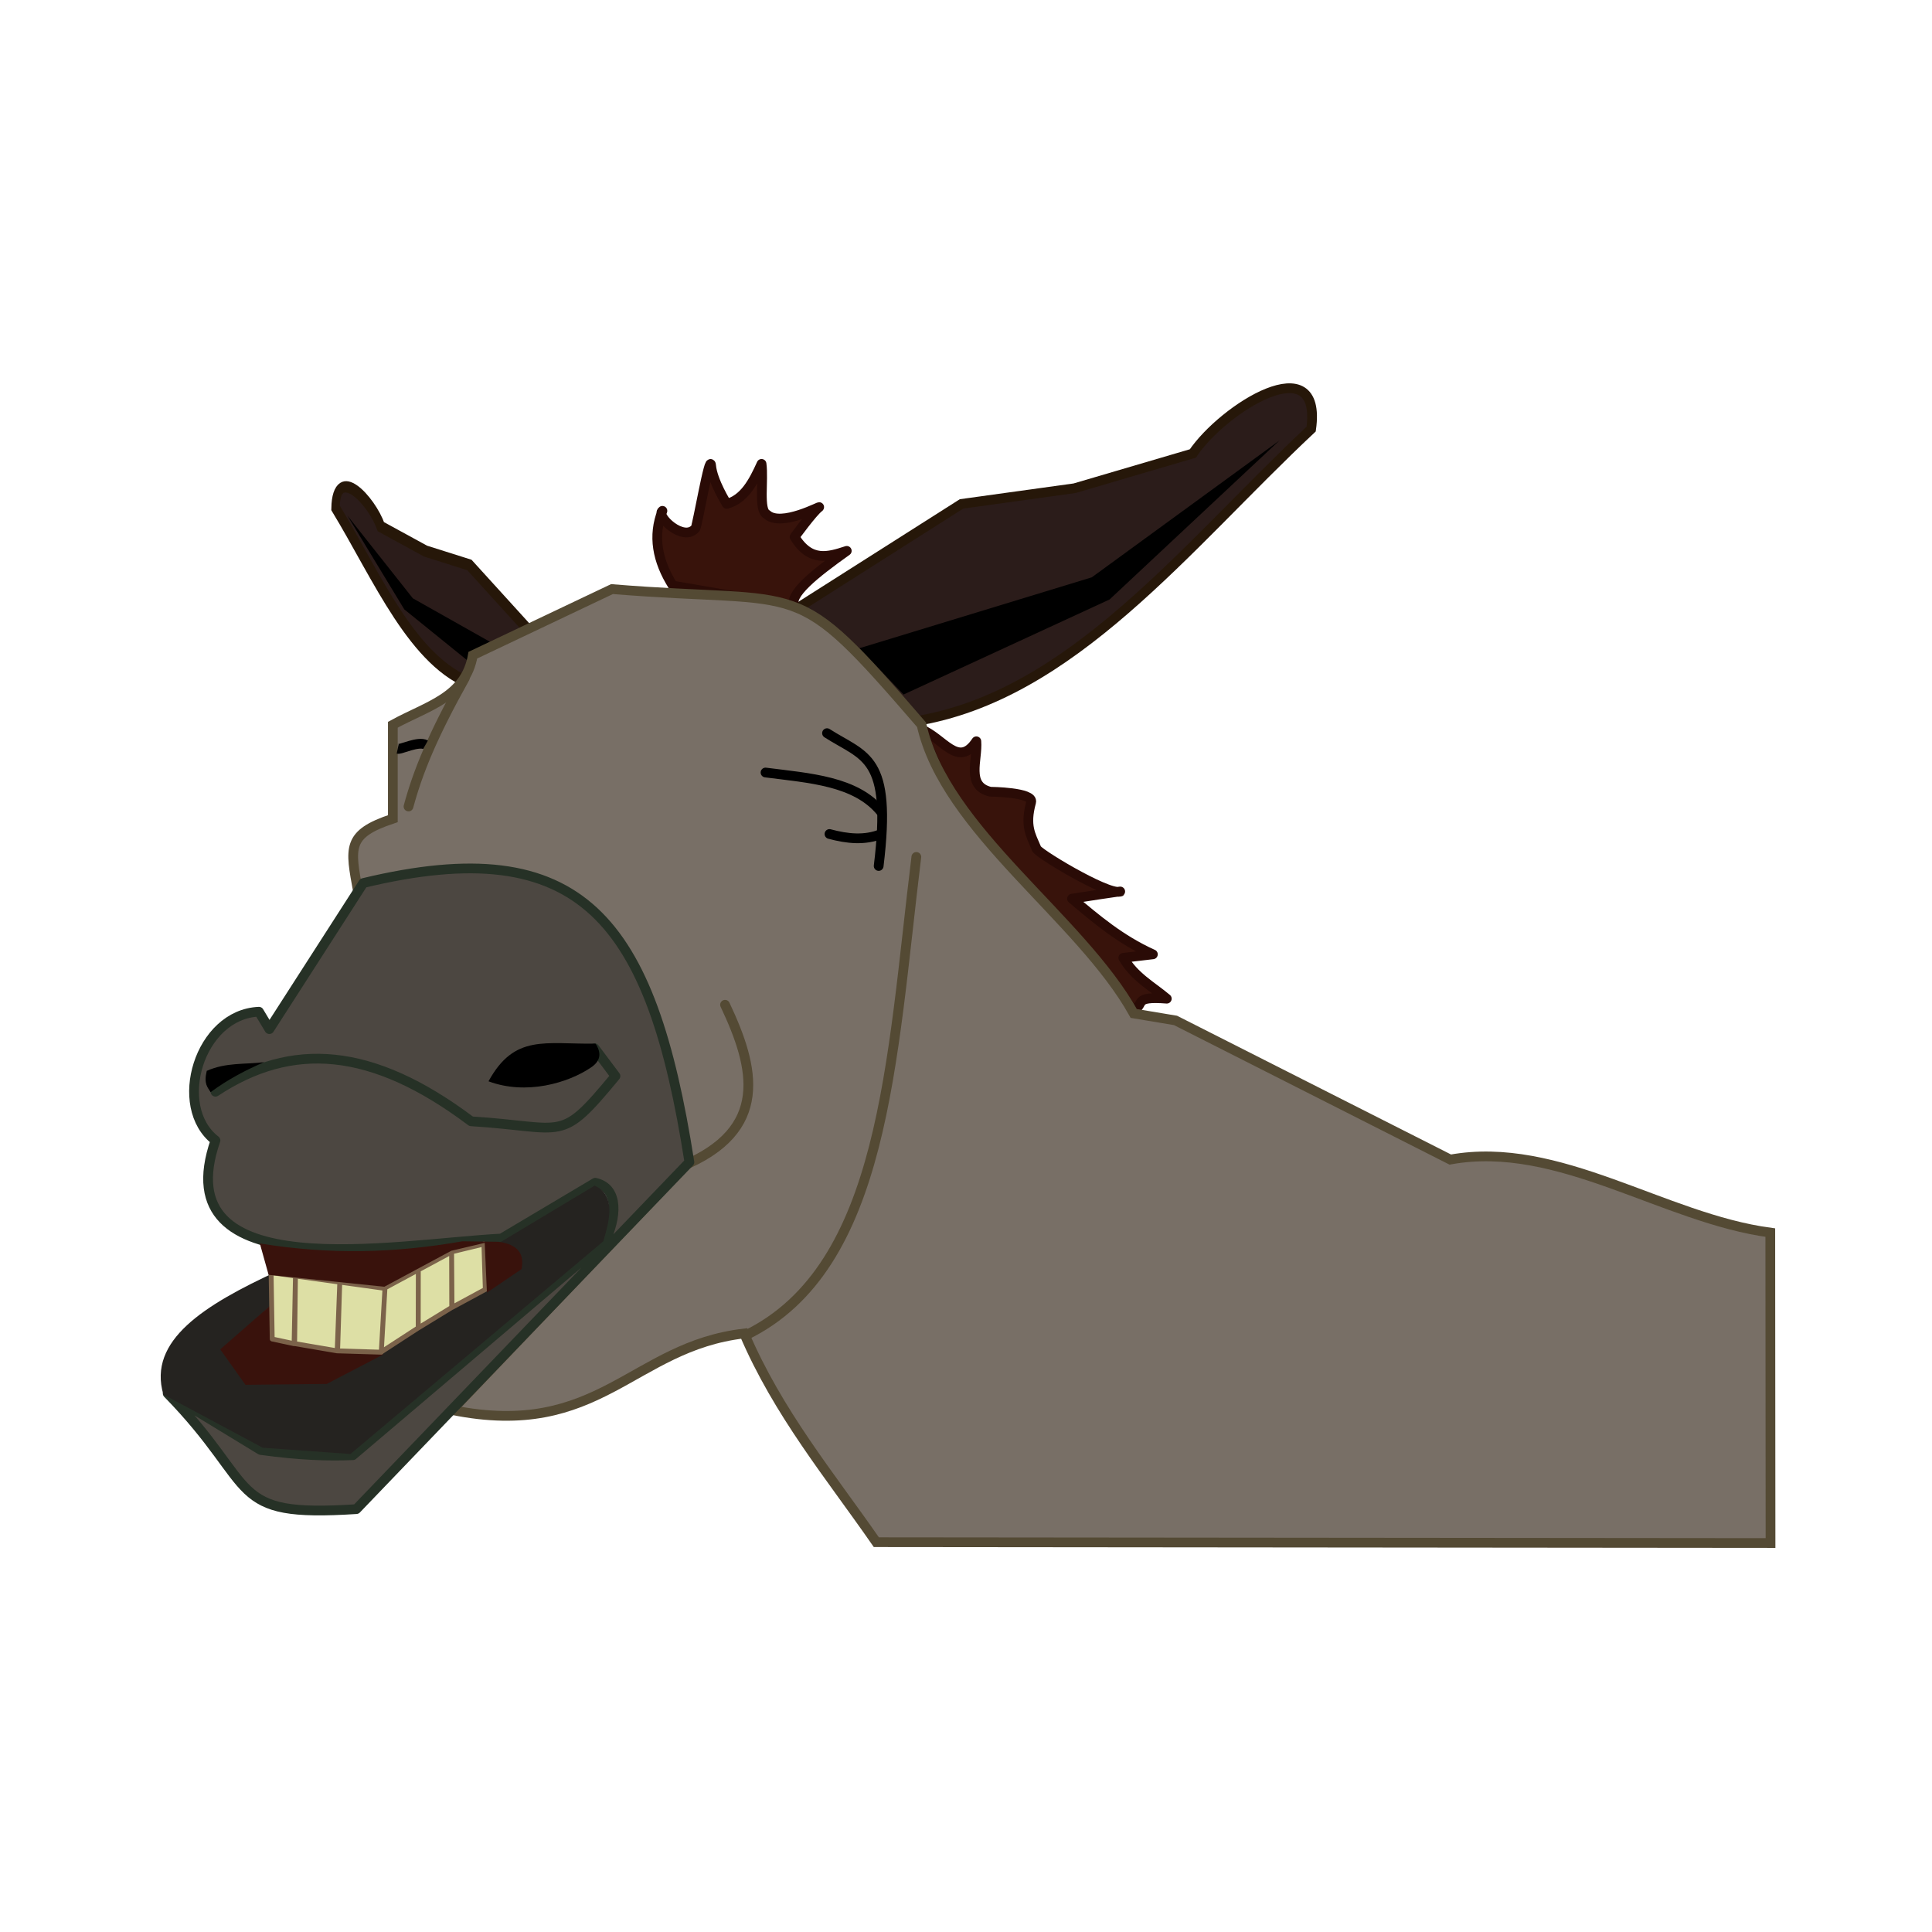 <svg:svg xmlns:dc="http://purl.org/dc/elements/1.1/" xmlns:ns1="http://sodipodi.sourceforge.net/DTD/sodipodi-0.dtd" xmlns:ns2="http://www.inkscape.org/namespaces/inkscape" xmlns:ns4="http://creativecommons.org/ns#" xmlns:rdf="http://www.w3.org/1999/02/22-rdf-syntax-ns#" xmlns:svg="http://www.w3.org/2000/svg" height="678.024" id="svg2" version="1.1" viewBox="-47.746 -124.645 678.024 678.024" width="678.024" ns1:docname="scecco.svg" ns2:export-filename="C:\Users\Miriam\Desktop\scecco.png" ns2:export-xdpi="300" ns2:export-ydpi="300" ns2:version="0.48.4 r9939">
  <svg:defs id="defs4" />
  <ns1:namedview bordercolor="#666666" borderopacity="1.0" fit-margin-bottom="0" fit-margin-left="10" fit-margin-right="0" fit-margin-top="10" id="base" pagecolor="#ffffff" showgrid="false" ns2:current-layer="layer1" ns2:cx="97.120926" ns2:cy="287.09583" ns2:document-units="px" ns2:pageopacity="0.0" ns2:pageshadow="2" ns2:window-height="705" ns2:window-maximized="1" ns2:window-width="1366" ns2:window-x="-8" ns2:window-y="-8" ns2:zoom="1.979899" />
  <svg:g id="layer1" transform="translate(-73.67,-38.901)" ns2:groupmode="layer" ns2:label="Livello 1">
    <svg:g id="g4018" transform="matrix(3.418,0,0,3.418,-925.085,-1022.34)" ns2:export-filename="C:\Users\Miriam\Desktop\scecco.png" ns2:export-xdpi="300" ns2:export-ydpi="300">
      <svg:g id="g3986">
        <svg:path d="m 359.821,336.648 17.143,-10.893 11.607,-1.607 12.143,-3.571 c 3.121,-4.632 13.347,-11.054 12.143,-2.5 -12.785,11.974 -24.56,27.43 -40.714,30 z" id="path3974" style="fill:#2b1c1a;fill-opacity:1;stroke:#261709;stroke-width:1px;stroke-linecap:butt;stroke-linejoin:miter;stroke-opacity:1" ns1:nodetypes="ccccccc" ns2:connector-curvature="0" />
        <svg:path d="m 371.009,345.329 21.157,-9.762 17.425,-16.31 -19.254,14.038 -23.861,7.28 z" id="path3984" style="fill:#000000;fill-opacity:1;stroke:none" ns1:nodetypes="cccccc" ns2:connector-curvature="0" />
      </svg:g>
      <svg:g id="g3986-1" transform="matrix(-0.397,-0.048,-0.066,0.539,497.584,174.54)">
        <svg:path d="m 359.821,336.648 17.143,-10.893 11.607,-1.607 12.143,-3.571 c 3.121,-4.632 13.347,-11.054 12.143,-2.5 -12.785,11.974 -24.56,27.43 -40.714,30 z" id="path3974-7" style="fill:#2b1c1a;fill-opacity:1;stroke:#261709;stroke-width:2.146;stroke-linecap:butt;stroke-linejoin:miter;stroke-miterlimit:4;stroke-opacity:1;stroke-dasharray:none" ns1:nodetypes="ccccccc" ns2:connector-curvature="0" />
        <svg:path d="m 371.009,345.329 21.157,-9.762 17.425,-16.31 -19.254,14.038 -23.861,7.28 z" id="path3984-4" style="fill:#000000;fill-opacity:1;stroke:none" ns1:nodetypes="cccccc" ns2:connector-curvature="0" />
      </svg:g>
      <svg:path d="m 347.321,334.148 c -1.609,-2.56 -2.08,-5.119 -1.071,-7.679 -0.723,0.516 2.183,3.277 3.393,1.786 0.198,-0.245 1.483,-7.849 1.607,-6.429 0.14,1.601 1.607,3.929 1.607,3.929 1.786,-0.476 2.723,-2.225 3.571,-4.107 0.234,1.676 -0.335,4.777 0.536,5.179 1.438,1.395 5.781,-1.029 5.357,-0.714 -0.641,0.476 -2.5,3.036 -2.5,3.036 1.63,2.651 3.495,2.029 5.357,1.429 -3.3,2.35 -6.053,4.54 -5.357,5.714 z" id="path4014" style="fill:#38130b;fill-opacity:1;stroke:#2a0b06;stroke-width:1px;stroke-linecap:round;stroke-linejoin:round;stroke-opacity:1" ns1:nodetypes="ccsscccscccc" ns2:connector-curvature="0" />
      <svg:path d="m 372.768,348.88 1.875,4.375 c 3.512,10.912 11.824,15.421 20,24.464 1.196,-0.582 -0.157,-1.434 3.393,-1.161 -1.55,-1.305 -3.345,-2.244 -4.464,-4.196 l 3.036,-0.357 c -3.346,-1.507 -5.809,-3.621 -8.304,-5.714 0,0 5.782,-0.908 4.911,-0.714 -1.39,0.309 -8.798,-4.181 -8.571,-4.464 -0.577,-1.37 -1.203,-2.297 -0.536,-4.732 0.283,-1.033 -4.196,-1.071 -4.196,-1.071 -2.518,-0.613 -1.275,-3.276 -1.429,-5.179 -1.869,2.815 -3.409,-0.364 -5.714,-1.25 z" id="path4016" style="fill:#38130b;fill-opacity:1;stroke:#2a0b06;stroke-width:1px;stroke-linecap:round;stroke-linejoin:round;stroke-opacity:1" ns1:nodetypes="cccccccscsccc" ns2:connector-curvature="0" />
      <svg:path d="m 315,365.576 17.321,-1.25 c 8.504,8.748 17.585,17.256 15.179,30.536 l -22.857,23.929 c 15.156,3.069 18.477,-6.522 30,-7.857 3.492,8.175 8.792,14.542 13.571,21.429 l 91.81,0.086 L 460,400.576 c -10.949,-1.46 -21.739,-9.521 -32.857,-7.5 l -28.214,-14.286 -4.286,-0.714 c -5.458,-9.83 -19.369,-18.769 -21.786,-29.643 -13.478,-15.62 -11.419,-12.26 -31.786,-13.929 l -14.286,6.786 c -0.761,4.344 -4.634,5.174 -8.214,7.143 l 0,9.643 c -4.775,1.584 -4.394,2.977 -3.571,7.5 z" id="path3764" style="fill:#786f66;fill-opacity:1;stroke:#544a34;stroke-width:1px;stroke-linecap:butt;stroke-linejoin:miter;stroke-opacity:1" ns1:nodetypes="ccccccccccccccccc" ns2:connector-curvature="0" />
      <svg:path d="m 356.836,353.337 c 4.531,0.581 9.286,0.863 11.869,4.041" id="path3766" style="fill:none;stroke:#000000;stroke-width:1px;stroke-linecap:round;stroke-linejoin:round;stroke-opacity:1" ns1:nodetypes="cc" ns2:connector-curvature="0" />
      <svg:path d="m 363.15,349.296 c 3.889,2.494 6.692,2.279 5.303,13.637" id="path3768" style="fill:none;stroke:#000000;stroke-width:1px;stroke-linecap:round;stroke-linejoin:round;stroke-opacity:1" ns1:nodetypes="cc" ns2:connector-curvature="0" />
      <svg:path d="m 363.402,359.65 c 1.839,0.497 3.632,0.676 5.303,0" id="path3770" style="fill:none;stroke:#000000;stroke-width:1px;stroke-linecap:round;stroke-linejoin:round;stroke-opacity:1" ns1:nodetypes="cc" ns2:connector-curvature="0" />
      <svg:path d="m 325.967,343.623 c -3.32,5.939 -4.815,9.612 -5.788,13.203" id="path3772" style="fill:none;stroke:#544a34;stroke-width:1px;stroke-linecap:round;stroke-linejoin:round;stroke-opacity:1" ns1:nodetypes="cc" ns2:connector-curvature="0" />
      <svg:path d="m 354.821,411.112 c 14.267,-6.963 14.921,-28.118 17.5,-49.107" id="path3774" style="fill:none;stroke:#544a34;stroke-width:1px;stroke-linecap:round;stroke-linejoin:round;stroke-opacity:1" ns1:nodetypes="cc" ns2:connector-curvature="0" />
      <svg:path d="m 348.162,393.812 c 9.161,-3.758 7.577,-10.159 4.517,-16.629" id="path3970" style="fill:none;stroke:#544a34;stroke-width:1px;stroke-linecap:round;stroke-linejoin:round;stroke-opacity:1" ns1:nodetypes="cc" ns2:connector-curvature="0" />
      <svg:path d="m 315.536,364.684 -9.643,15 -1.071,-1.786 c -6.137,0.245 -8.951,9.75 -4.464,13.214 -5.288,15.238 18.419,10.64 29.362,10.072 l 9.636,-5.727 c 2.529,0.574 2.114,3.718 1.033,5.972 l -25.923,22.004 c -2.453,0.102 -5.337,0.032 -9.464,-0.536 l -9.549,-5.811 c 9.532,9.755 5.906,12.754 19.37,11.883 l 34.196,-35.625 c -3.905,-24.996 -11.045,-34.046 -33.482,-28.661 z" id="path3776" style="fill:#4c4741;fill-opacity:1;stroke:#263126;stroke-width:1px;stroke-linecap:round;stroke-linejoin:round;stroke-opacity:1;marker-end:none" ns1:nodetypes="ccccccccccccc" ns2:connector-curvature="0" />
      <svg:path d="m 306.786,404.505 c -7.596,3.503 -13.401,7.138 -11.776,12.698 l 10.198,5.462 9.012,0.644 25.96,-21.84 c 0.619,-2.118 1.345,-4.729 -0.893,-5.714 l -9.821,5.893 1.956,2.522 -10.243,6.142 -7.606,4.55 -9.643,0.714 -2.857,-3.036 5.179,-4.643 z" id="path3958" style="fill:#252320;fill-opacity:1;stroke:none" ns1:nodetypes="cccccccccccccc" ns2:connector-curvature="0" />
      <svg:path d="m 305.982,408.076 11.63,5 -5.826,3.036 -8.349,0.091 -2.588,-3.64 z" id="path3960" style="fill:#39120c;fill-opacity:1;stroke:none" ns1:nodetypes="cccccc" ns2:connector-curvature="0" />
      <svg:path d="m 300.357,386.112 c 7.831,-5.177 16.038,-4.642 26.25,3.036 9.836,0.614 9.033,2.352 14.821,-4.643 l -2.143,-2.857 0,0" id="path3962" style="fill:none;stroke:#263126;stroke-width:1px;stroke-linecap:round;stroke-linejoin:round;stroke-opacity:1" ns1:nodetypes="ccccc" ns2:connector-curvature="0" />
      <svg:path d="m 328.393,385.041 c 2.673,-4.88 5.823,-3.792 10.988,-3.866 0.645,0.98 0.503,1.794 -0.452,2.438 -2.373,1.614 -6.684,2.873 -10.536,1.429 z" id="path3964" style="fill:#000000;fill-opacity:1;stroke:none" ns1:nodetypes="cccc" ns2:connector-curvature="0" />
      <svg:path d="m 299.858,386.155 c -0.311,-0.523 -0.718,-0.832 -0.394,-2.185 1.964,-0.88 3.929,-0.648 5.893,-0.893 -1.859,0.8 -3.64,1.715 -5.499,3.078 z" id="path3966" style="fill:#000000;fill-opacity:1;stroke:none" ns1:nodetypes="cccc" ns2:connector-curvature="0" />
      <svg:path d="m 306.071,404.684 0.115,6.816 2.247,0.483 0.137,-6.764 -0.084,6.754 4.37,0.746 0.262,-6.923 -0.219,6.924 4.483,0.136 0.38,-6.585 -0.379,6.555 3.796,-2.468 0.007,-5.811 -0.013,5.821 3.447,-2.109 -0.015,-5.671 0.042,5.668 3.419,-1.85 -0.146,-4.659 -3.277,0.793 -6.964,3.75 z" id="path3968" style="fill:#dddfa5;fill-opacity:1;stroke:#7b624a;stroke-width:0.5;stroke-linecap:round;stroke-linejoin:round;stroke-miterlimit:4;stroke-opacity:1;stroke-dasharray:none" ns1:nodetypes="cccccccccccccccccccccc" ns2:connector-curvature="0" />
      <svg:path d="m 304.914,401.69 0.901,3.222 11.886,1.222 6.868,-3.69 3.434,-0.813 0.226,5.106 3.557,-2.411 c 0.292,-1.471 -0.269,-2.515 -2.337,-2.806 l -3.734,-0.051 c -6.985,1.226 -13.61,1.386 -20.8,0.221 z" id="path3972" style="fill:#39120c;fill-opacity:1;stroke:none" ns1:nodetypes="cccccccccc" ns2:connector-curvature="0" />
      <svg:path d="m 321.933,350.487 c -0.731,-0.403 -2.544,0.496 -2.866,0.428" id="path3978" style="fill:none;stroke:#000000;stroke-width:1;stroke-linecap:butt;stroke-linejoin:miter;stroke-miterlimit:4;stroke-opacity:1;stroke-dasharray:none" ns1:nodetypes="cc" ns2:connector-curvature="0" />
    </svg:g>
  </svg:g>
</svg:svg>